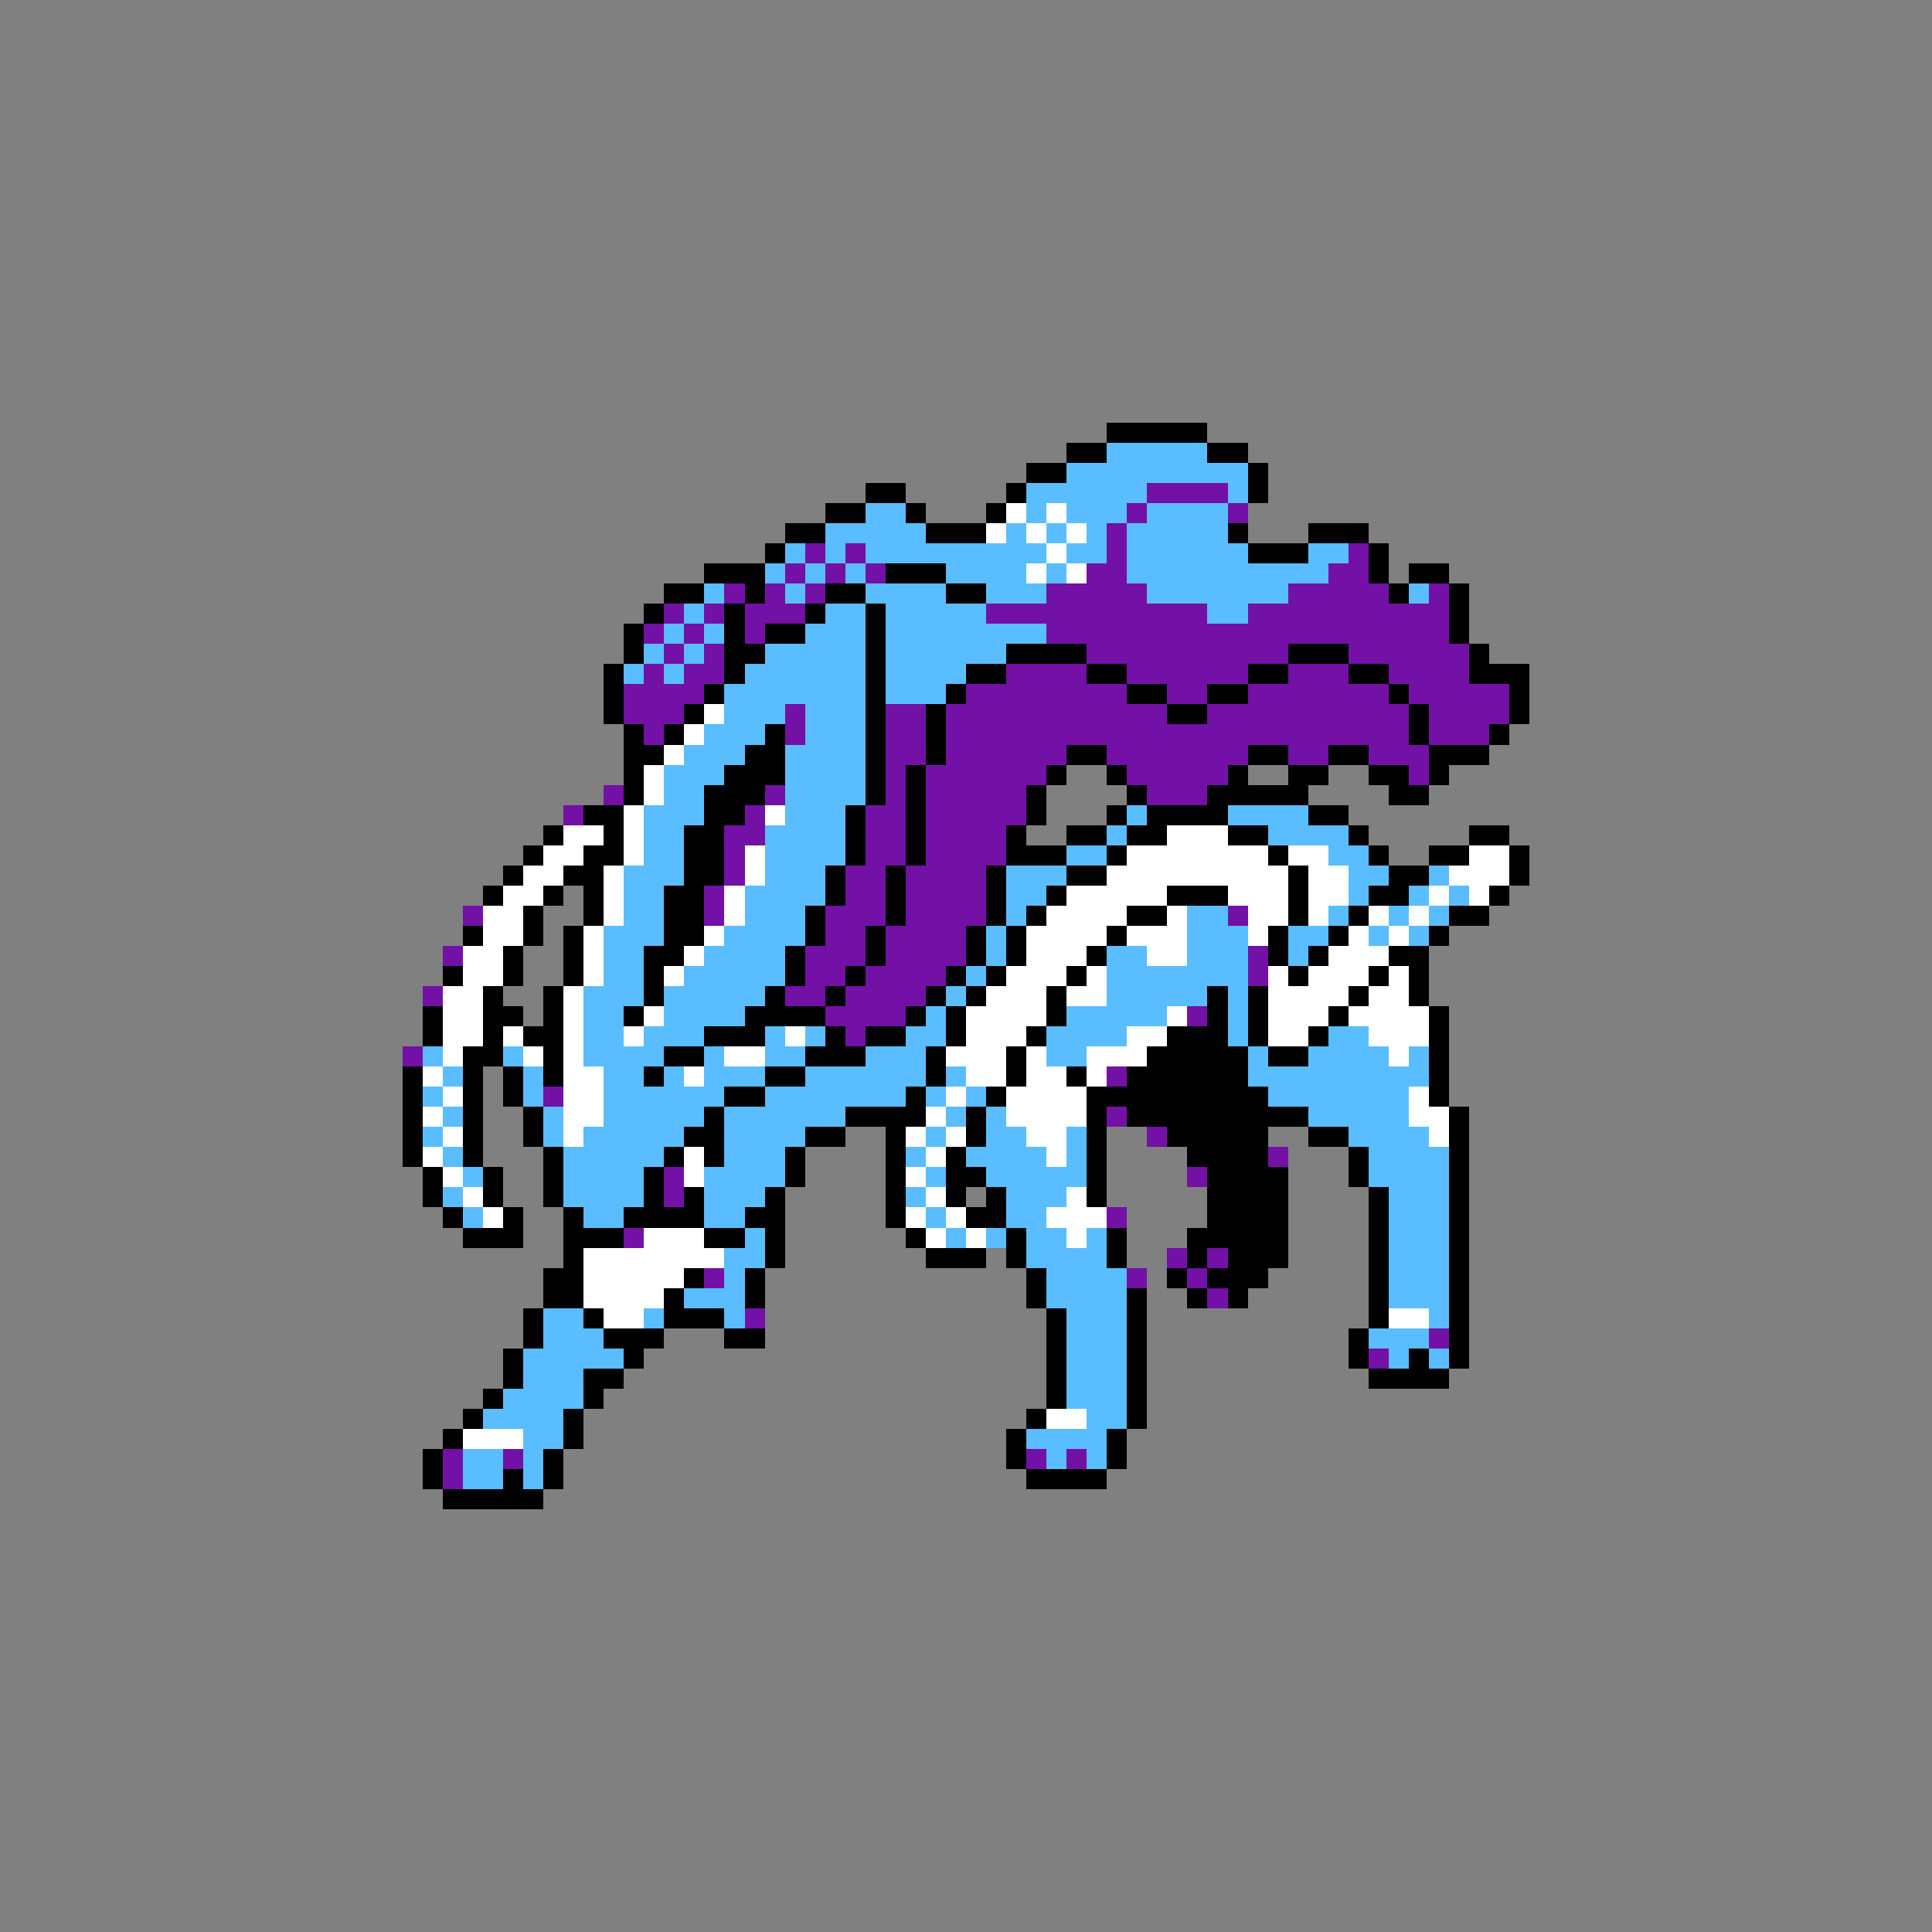 <svg xmlns="http://www.w3.org/2000/svg" viewBox="0 -0.5 96 96" shape-rendering="crispEdges">
<rect x="0" y="-0.5" width="96" height="96" fill="#808080" stroke="none"/>
<path stroke="#000000" d="M55 21h5M53 22h2M60 22h2M51 23h2M62 23h1M43 24h2M50 24h1M62 24h1M41 25h2M45 25h1M49 25h1M39 26h2M46 26h3M61 26h1M65 26h3M38 27h1M62 27h3M68 27h1M35 28h3M44 28h3M68 28h1M70 28h2M33 29h2M37 29h1M41 29h2M47 29h2M69 29h1M72 29h1M32 30h1M36 30h1M40 30h1M43 30h1M72 30h1M31 31h1M36 31h1M38 31h2M43 31h1M72 31h1M31 32h1M36 32h2M43 32h1M50 32h4M64 32h3M73 32h1M30 33h1M36 33h1M43 33h1M48 33h2M54 33h2M62 33h2M67 33h2M73 33h3M30 34h1M35 34h1M43 34h1M47 34h1M56 34h2M60 34h2M69 34h1M75 34h1M30 35h1M34 35h1M43 35h1M46 35h1M58 35h2M70 35h1M75 35h1M31 36h1M33 36h1M38 36h1M43 36h1M46 36h1M70 36h1M74 36h1M31 37h2M37 37h2M43 37h1M46 37h1M53 37h2M62 37h2M66 37h2M71 37h3M31 38h1M36 38h3M43 38h1M45 38h1M52 38h1M55 38h1M61 38h1M64 38h2M68 38h2M71 38h1M31 39h1M35 39h3M43 39h1M45 39h1M51 39h1M56 39h1M60 39h5M69 39h2M29 40h2M35 40h2M42 40h1M45 40h1M51 40h1M55 40h1M57 40h4M65 40h2M27 41h1M30 41h1M34 41h2M42 41h1M45 41h1M50 41h1M53 41h2M56 41h2M61 41h2M67 41h1M73 41h2M26 42h1M29 42h2M34 42h2M42 42h1M45 42h1M50 42h3M55 42h1M63 42h1M68 42h1M71 42h2M75 42h1M25 43h1M28 43h2M34 43h2M41 43h1M44 43h1M49 43h1M53 43h2M64 43h1M69 43h2M75 43h1M24 44h1M27 44h1M29 44h1M33 44h2M41 44h1M44 44h1M49 44h1M52 44h1M58 44h3M64 44h1M68 44h2M74 44h1M26 45h1M29 45h1M33 45h2M40 45h1M44 45h1M49 45h1M51 45h1M56 45h2M64 45h1M67 45h1M72 45h2M23 46h1M26 46h1M28 46h1M33 46h2M40 46h1M43 46h1M48 46h1M50 46h1M55 46h1M63 46h1M66 46h1M71 46h1M25 47h1M28 47h1M32 47h2M39 47h1M43 47h1M48 47h1M50 47h1M54 47h1M63 47h1M65 47h1M69 47h2M22 48h1M25 48h1M28 48h1M32 48h1M39 48h1M42 48h1M47 48h1M49 48h1M53 48h1M64 48h1M68 48h1M70 48h1M24 49h1M27 49h1M32 49h1M38 49h1M41 49h1M46 49h1M48 49h1M52 49h1M60 49h1M62 49h1M67 49h1M70 49h1M21 50h1M24 50h2M27 50h1M31 50h1M37 50h4M45 50h1M47 50h1M52 50h1M60 50h1M62 50h1M66 50h1M71 50h1M21 51h1M24 51h1M26 51h2M35 51h3M41 51h1M43 51h2M47 51h1M51 51h1M58 51h3M62 51h1M65 51h1M71 51h1M23 52h2M27 52h1M33 52h2M40 52h3M46 52h1M50 52h1M57 52h5M63 52h2M71 52h1M20 53h1M23 53h1M25 53h1M27 53h1M32 53h1M38 53h2M46 53h1M50 53h1M53 53h1M56 53h6M71 53h1M20 54h1M23 54h1M25 54h1M36 54h2M45 54h1M49 54h1M54 54h9M71 54h1M20 55h1M23 55h1M26 55h1M35 55h1M42 55h4M48 55h1M54 55h1M56 55h9M72 55h1M20 56h1M23 56h1M26 56h1M34 56h2M40 56h2M44 56h1M48 56h1M54 56h1M58 56h5M65 56h2M72 56h1M20 57h1M23 57h1M27 57h1M33 57h1M35 57h1M39 57h1M44 57h1M47 57h1M54 57h1M59 57h4M67 57h1M72 57h1M21 58h1M24 58h1M27 58h1M32 58h1M39 58h1M44 58h1M47 58h2M54 58h1M60 58h4M67 58h1M72 58h1M21 59h1M24 59h1M27 59h1M32 59h1M34 59h1M38 59h1M44 59h1M47 59h1M49 59h1M54 59h1M60 59h4M68 59h1M72 59h1M22 60h1M25 60h1M28 60h1M31 60h4M37 60h2M44 60h1M48 60h2M60 60h4M68 60h1M72 60h1M23 61h3M28 61h3M35 61h2M38 61h1M45 61h1M50 61h1M55 61h1M59 61h5M68 61h1M72 61h1M28 62h1M38 62h1M46 62h3M50 62h1M55 62h1M59 62h1M61 62h3M68 62h1M72 62h1M27 63h2M34 63h1M37 63h1M51 63h1M58 63h1M60 63h3M68 63h1M72 63h1M27 64h2M33 64h1M37 64h1M51 64h1M56 64h1M59 64h1M61 64h1M68 64h1M72 64h1M26 65h1M29 65h1M33 65h3M52 65h1M56 65h1M68 65h1M72 65h1M26 66h1M30 66h3M36 66h2M52 66h1M56 66h1M67 66h1M72 66h1M25 67h1M31 67h1M52 67h1M56 67h1M67 67h1M70 67h1M72 67h1M25 68h1M29 68h2M52 68h1M56 68h1M68 68h4M24 69h1M29 69h1M52 69h1M56 69h1M23 70h1M28 70h1M51 70h1M56 70h1M22 71h1M28 71h1M50 71h1M55 71h1M21 72h1M27 72h1M50 72h1M55 72h1M21 73h1M25 73h1M27 73h1M51 73h4M22 74h5" />
<path stroke="#5abdff" d="M55 22h5M53 23h9M51 24h6M61 24h1M43 25h2M51 25h1M53 25h3M57 25h4M41 26h5M50 26h1M52 26h1M54 26h1M56 26h5M39 27h1M41 27h1M43 27h9M53 27h2M56 27h6M65 27h2M38 28h1M40 28h1M42 28h1M47 28h4M52 28h1M56 28h10M35 29h1M39 29h1M43 29h4M49 29h3M57 29h7M70 29h1M34 30h1M41 30h2M44 30h5M60 30h2M33 31h1M35 31h1M40 31h3M44 31h8M32 32h1M34 32h1M38 32h5M44 32h6M31 33h1M33 33h1M37 33h6M44 33h4M36 34h7M44 34h3M36 35h3M40 35h3M35 36h3M40 36h3M34 37h3M39 37h4M33 38h3M39 38h4M33 39h2M39 39h4M32 40h3M39 40h3M56 40h1M61 40h4M32 41h2M38 41h4M55 41h1M63 41h4M32 42h2M38 42h4M53 42h2M66 42h2M31 43h3M38 43h3M50 43h3M67 43h2M71 43h1M31 44h2M37 44h4M50 44h2M67 44h1M70 44h1M72 44h1M31 45h2M37 45h3M50 45h1M59 45h2M66 45h1M69 45h1M71 45h1M30 46h3M36 46h4M49 46h1M59 46h3M64 46h2M68 46h1M70 46h1M30 47h2M35 47h4M49 47h1M55 47h2M59 47h3M64 47h1M30 48h2M34 48h5M48 48h1M55 48h7M29 49h3M33 49h5M47 49h1M55 49h5M61 49h1M29 50h2M33 50h4M46 50h1M53 50h5M61 50h1M29 51h2M32 51h3M38 51h1M40 51h1M45 51h2M52 51h4M61 51h1M66 51h2M21 52h1M25 52h1M29 52h4M35 52h1M38 52h2M43 52h3M52 52h2M62 52h1M65 52h4M70 52h1M22 53h1M26 53h1M30 53h2M33 53h1M35 53h3M40 53h6M47 53h1M62 53h9M21 54h1M26 54h1M30 54h6M38 54h7M46 54h1M48 54h1M63 54h7M22 55h1M27 55h1M30 55h5M36 55h6M47 55h1M49 55h1M65 55h5M21 56h1M27 56h1M29 56h5M36 56h4M46 56h1M49 56h2M53 56h1M67 56h4M22 57h1M28 57h5M36 57h3M45 57h1M48 57h4M53 57h1M68 57h4M23 58h1M28 58h4M35 58h4M46 58h1M49 58h5M68 58h4M22 59h1M28 59h4M35 59h3M45 59h1M50 59h3M69 59h3M23 60h1M29 60h2M35 60h2M46 60h1M50 60h2M69 60h3M37 61h1M47 61h1M49 61h1M51 61h2M54 61h1M69 61h3M36 62h2M51 62h4M69 62h3M36 63h1M52 63h4M69 63h3M34 64h3M52 64h4M69 64h3M27 65h2M32 65h1M36 65h1M53 65h3M71 65h1M27 66h3M53 66h3M68 66h3M26 67h5M53 67h3M69 67h1M71 67h1M26 68h3M53 68h3M25 69h4M53 69h3M24 70h4M54 70h2M26 71h2M51 71h4M23 72h2M26 72h1M52 72h1M54 72h1M23 73h2M26 73h1" />
<path stroke="#7310a5" d="M57 24h4M56 25h1M61 25h1M55 26h1M40 27h1M42 27h1M55 27h1M67 27h1M39 28h1M41 28h1M43 28h1M54 28h2M66 28h2M36 29h1M38 29h1M40 29h1M52 29h5M64 29h5M71 29h1M33 30h1M35 30h1M37 30h3M49 30h11M62 30h10M32 31h1M34 31h1M37 31h1M52 31h20M33 32h1M35 32h1M54 32h10M67 32h6M32 33h1M34 33h2M50 33h4M56 33h6M64 33h3M69 33h4M31 34h4M48 34h8M58 34h2M62 34h7M70 34h5M31 35h3M39 35h1M44 35h2M47 35h11M60 35h10M71 35h4M32 36h1M39 36h1M44 36h2M47 36h23M71 36h3M44 37h2M47 37h6M55 37h7M64 37h2M68 37h3M44 38h1M46 38h6M56 38h5M70 38h1M30 39h1M38 39h1M44 39h1M46 39h5M57 39h3M28 40h1M37 40h1M43 40h2M46 40h5M36 41h2M43 41h2M46 41h4M36 42h1M43 42h2M46 42h4M36 43h1M42 43h2M45 43h4M35 44h1M42 44h2M45 44h4M23 45h1M35 45h1M41 45h3M45 45h4M61 45h1M41 46h2M44 46h4M22 47h1M40 47h3M44 47h4M62 47h1M40 48h2M43 48h4M62 48h1M21 49h1M39 49h2M42 49h4M41 50h4M59 50h1M42 51h1M20 52h1M55 53h1M27 54h1M55 55h1M57 56h1M63 57h1M33 58h1M59 58h1M33 59h1M55 60h1M31 61h1M58 62h1M60 62h1M35 63h1M56 63h1M59 63h1M60 64h1M37 65h1M71 66h1M68 67h1M22 72h1M25 72h1M51 72h1M53 72h1M22 73h1" />
<path stroke="#ffffff" d="M50 25h1M52 25h1M49 26h1M51 26h1M53 26h1M52 27h1M51 28h1M53 28h1M35 35h1M34 36h1M33 37h1M32 38h1M32 39h1M31 40h1M38 40h1M28 41h2M31 41h1M58 41h3M27 42h2M31 42h1M37 42h1M56 42h7M64 42h2M73 42h2M26 43h2M30 43h1M37 43h1M55 43h9M65 43h2M72 43h3M25 44h2M30 44h1M36 44h1M53 44h5M61 44h3M65 44h2M71 44h1M73 44h1M24 45h2M30 45h1M36 45h1M52 45h4M58 45h1M62 45h2M65 45h1M68 45h1M70 45h1M24 46h2M29 46h1M35 46h1M51 46h4M56 46h3M62 46h1M67 46h1M69 46h1M23 47h2M29 47h1M34 47h1M51 47h3M57 47h2M66 47h3M23 48h2M29 48h1M33 48h1M50 48h3M54 48h1M63 48h1M65 48h3M69 48h1M22 49h2M28 49h1M49 49h3M53 49h2M63 49h4M68 49h2M22 50h2M28 50h1M32 50h1M48 50h4M58 50h1M63 50h3M67 50h4M22 51h2M25 51h1M28 51h1M31 51h1M39 51h1M48 51h3M56 51h2M63 51h2M68 51h3M22 52h1M26 52h1M28 52h1M36 52h2M47 52h3M51 52h1M54 52h3M69 52h1M21 53h1M28 53h2M34 53h1M48 53h2M51 53h2M54 53h1M22 54h1M28 54h2M47 54h1M50 54h4M70 54h1M21 55h1M28 55h2M46 55h1M50 55h4M70 55h2M22 56h1M28 56h1M45 56h1M47 56h1M51 56h2M71 56h1M21 57h1M34 57h1M46 57h1M52 57h1M22 58h1M34 58h1M45 58h1M23 59h1M46 59h1M53 59h1M24 60h1M45 60h1M47 60h1M52 60h3M32 61h3M46 61h1M48 61h1M53 61h1M29 62h7M29 63h5M29 64h4M30 65h2M69 65h2M52 70h2M23 71h3" />
</svg>
